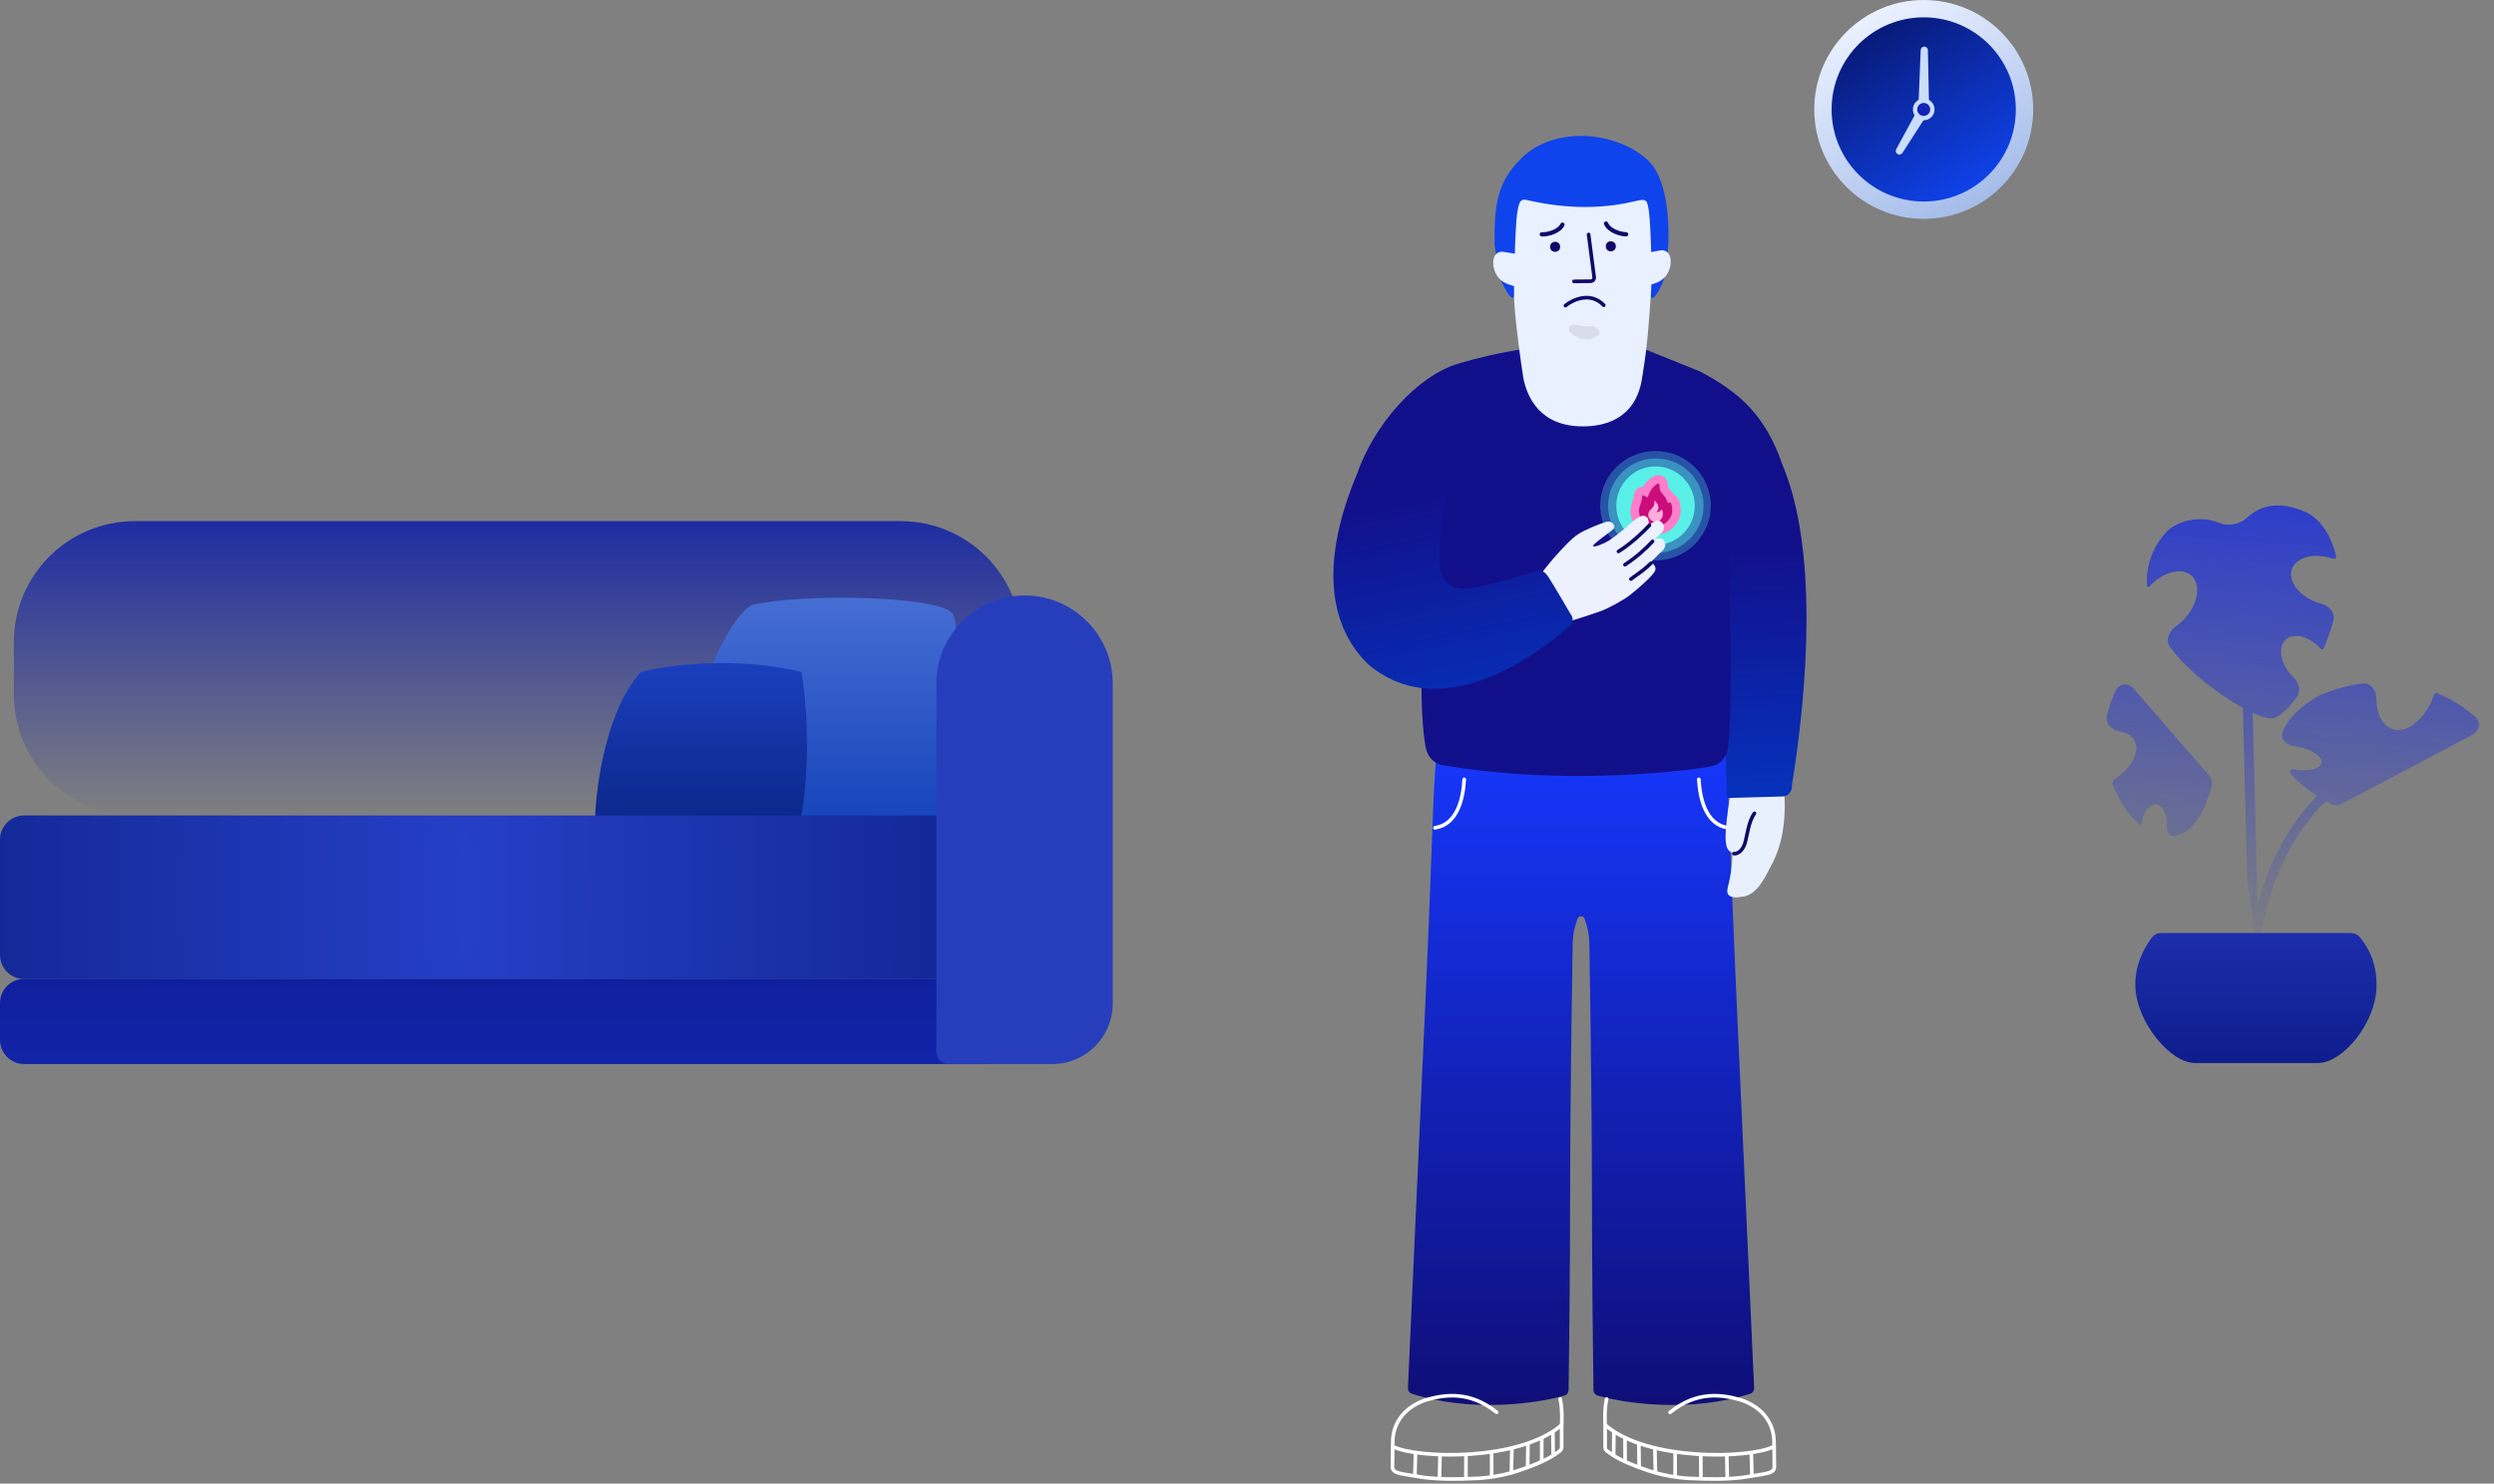 <svg width="2062" height="1227" viewBox="0 0 2062 1227" fill="none" xmlns="http://www.w3.org/2000/svg">
<rect x="0" y="0" width="2062" height="1227" fill="#808080" stroke="none"/>
<circle cx="1590.5" cy="90.5" r="90.5" fill="url(#paint0_linear)"/>
<circle cx="1590.5" cy="90.5" r="76.163" fill="url(#paint1_linear)"/>
<path d="M1588 41.387C1588.06 39.79 1589.37 38.529 1590.97 38.529C1592.59 38.529 1593.91 39.824 1593.95 41.444L1594.89 86.415C1594.94 88.657 1593.14 90.5 1590.89 90.5H1590.18C1587.91 90.5 1586.1 88.609 1586.19 86.339L1588 41.387Z" fill="#CBDDFF"/>
<path d="M1572.91 126.453C1572.04 127.796 1570.27 128.224 1568.89 127.425C1567.48 126.613 1566.98 124.827 1567.75 123.399L1584.96 91.763C1586.04 89.787 1588.53 89.085 1590.48 90.21L1591.05 90.539C1593.03 91.681 1593.65 94.247 1592.41 96.169L1572.91 126.453Z" fill="#CBDDFF"/>
<ellipse cx="1590.5" cy="90.5" rx="8.96" ry="8.96" fill="#CBDDFF"/>
<ellipse cx="1590.5" cy="90.5" rx="5.376" ry="5.376" fill="#1323B7"/>
<path fill-rule="evenodd" clip-rule="evenodd" d="M1857.8 428.199C1852.43 433.408 1842.32 435.565 1835.42 432.665C1818.08 425.377 1798.86 431.335 1790.78 440.344C1778.26 454.29 1774.32 469.697 1775.02 484.353C1775.08 485.434 1776.44 485.861 1777.17 485.061C1788.33 472.796 1803.88 468.797 1811.91 476.128C1819.94 483.459 1817.4 499.344 1806.24 511.608C1803.95 514.128 1801.47 516.299 1798.91 518.094C1793.47 521.907 1790.12 529.42 1793.98 534.825C1795.24 536.591 1796.47 538.19 1797.62 539.599C1812.6 557.9 1835.98 575.426 1854.39 585.447L1857.98 727.63L1867.56 790.672L1867.56 790.667L1867.56 790.632L1867.57 790.59L1867.57 790.47C1867.58 790.38 1867.58 790.259 1867.59 790.109C1867.59 790.015 1867.6 789.91 1867.61 789.794C1867.64 789.19 1867.7 788.283 1867.8 787.103C1867.99 784.743 1868.34 781.29 1868.94 776.974C1870.15 768.336 1872.38 756.262 1876.49 742.57C1884.03 717.458 1897.81 687.127 1922.91 662.482C1924.24 663.239 1925.61 663.997 1927.03 664.755C1929.88 666.283 1933.37 666.266 1936.23 664.753L2044.38 607.552C2050 604.584 2051.41 597.222 2046.66 593.011C2038.75 586.013 2027.88 578.679 2014.56 573.159C2013.79 572.842 2012.93 573.258 2012.66 574.044C2005.91 594.174 1990.4 607.113 1978.01 602.945C1969.47 600.072 1964.64 589.817 1964.68 577.128C1964.7 570.551 1959.81 564.387 1953.29 565.254C1942.38 566.705 1930.85 569.692 1918.79 574.639C1906.45 580.959 1892.44 591.923 1887.11 605.549C1884.85 611.325 1890.57 616.242 1896.71 617.049C1897.67 617.174 1898.64 617.33 1899.62 617.517C1911.52 619.787 1920.38 625.811 1919.4 630.971C1918.42 636.131 1907.97 638.474 1896.07 636.203C1894.12 635.832 1892.58 637.96 1893.82 639.504C1898.73 645.617 1905.9 651.892 1915.84 658.231C1890.39 683.857 1876.46 714.866 1868.83 740.267C1867.98 743.096 1867.21 745.857 1866.51 748.537L1862.5 589.518C1870.1 592.982 1876.23 594.648 1879.59 593.867C1885.83 592.416 1893.02 584.541 1899.13 576.118C1902.67 571.242 1900.51 564.422 1896.19 560.223C1895.57 559.612 1894.95 558.971 1894.35 558.301C1885.19 548.066 1883.2 534.892 1889.9 528.877C1896.6 522.861 1909.45 526.282 1918.61 536.517C1919.38 537.38 1920.82 537.192 1921.27 536.125C1924.67 528.034 1927.28 520.335 1929.22 513.041C1930.87 506.815 1925.67 501.043 1919.44 499.396C1918.42 499.126 1917.4 498.815 1916.37 498.463C1901.05 493.216 1891.42 480.806 1894.85 470.744C1898.29 460.683 1913.49 456.78 1928.81 462.027C1930.26 462.526 1931.79 461.289 1931.44 459.788C1926.94 440.52 1916.56 428.29 1907.08 423.895C1882.9 412.68 1866.9 419.373 1857.8 428.199ZM1746.73 648.9C1746.04 647.194 1746.79 645.277 1748.34 644.299C1762.81 635.195 1770 620.571 1764.4 611.633C1762.27 608.232 1758.59 606.144 1754.05 605.365C1747.2 604.188 1740.42 599.155 1741.91 592.363C1743.73 584.016 1746.5 576.658 1749.51 570.632C1752.35 564.941 1759.86 564.629 1764.03 569.438L1826.43 641.425C1828.55 643.866 1829.37 647.22 1828.51 650.335C1820.84 678.375 1809.42 689.525 1797.71 691.575C1793.7 692.278 1791.18 687.961 1791.55 683.901C1792.41 674.154 1788.42 665.834 1782.63 665.318C1776.84 664.802 1771.45 672.286 1770.58 682.033C1770.55 682.357 1770.18 682.526 1769.92 682.326C1766.02 679.27 1762.53 675.798 1759.66 672.399C1754.04 664.482 1749.81 656.608 1746.73 648.9Z" fill="url(#paint2_linear)"/>
<path d="M1943.52 771.634H1786.81C1783.75 771.634 1780.84 773.015 1779.04 775.488C1771.93 785.252 1765.1 798.157 1765.5 815.641C1766.17 845.43 1794.64 879.112 1814.49 879.112H1916.71C1936.56 879.112 1964.44 846.53 1964.87 815.641C1965.15 794.842 1957.28 782.976 1951.42 775.45C1949.53 773.024 1946.6 771.634 1943.52 771.634Z" fill="url(#paint3_linear)"/>
<path fill-rule="evenodd" clip-rule="evenodd" d="M1307.17 619.017C1247.01 618.946 1215.98 608.462 1203.7 604.315C1201.12 603.444 1199.37 602.852 1198.35 602.695C1193.63 601.97 1190.77 606.624 1189.93 609.043C1186.43 626.491 1185.5 651.818 1183.51 705.937C1182.44 735.068 1181.06 772.541 1178.81 821.618C1172.91 950.503 1165.26 1121.1 1164.06 1147.9C1163.96 1150.12 1165.33 1152.02 1167.44 1152.69C1216.47 1168.39 1270.53 1160.78 1293.47 1154.16C1295.51 1153.57 1296.86 1151.73 1296.89 1149.6C1297.13 1132.26 1298.16 1053.86 1298.16 984.703C1298.16 906.595 1300.2 784.117 1300.21 783.577C1300.21 783.561 1300.21 783.567 1300.21 783.55C1300.22 771.583 1302.25 765.659 1304.39 759.458C1305.16 757.2 1309.18 757.2 1309.96 759.458C1312.09 765.659 1314.13 771.583 1314.13 783.55C1314.13 783.567 1314.13 783.561 1314.13 783.577C1314.14 784.117 1316.18 906.595 1316.18 984.703C1316.18 1053.86 1317.21 1132.26 1317.45 1149.6C1317.48 1151.73 1318.83 1153.57 1320.88 1154.16C1343.81 1160.78 1397.87 1168.39 1446.9 1152.69C1449.01 1152.02 1450.39 1150.12 1450.29 1147.9C1449.09 1121.1 1441.44 950.503 1435.53 821.618C1433.28 772.541 1431.9 735.068 1430.83 705.937C1428.85 651.818 1427.92 626.491 1424.41 609.043C1423.57 606.624 1420.71 601.97 1416 602.695C1414.98 602.852 1413.22 603.444 1410.65 604.315C1398.37 608.462 1367.33 618.946 1307.17 619.017Z" fill="url(#paint4_linear)"/>
<path d="M1404.56 644.555C1405.49 660.397 1410.15 681.831 1428.8 684.627" stroke="white" stroke-width="3" stroke-linecap="round"/>
<path d="M1465.83 713.058C1472.02 700.933 1476.97 682.371 1475.21 655.532L1431.7 651.603C1431.7 651.603 1428.64 667.713 1427.8 676.994C1426.96 686.276 1424.19 704.037 1432.52 705.076C1431.61 730.83 1426.27 735.122 1428.71 739.453C1430.66 742.917 1436.94 742.349 1439.83 741.632C1452.91 740.934 1459.58 724.825 1465.83 713.058Z" fill="#E9F0FD"/>
<path d="M1405.49 307.203L1357.01 287.633C1351.62 334.713 1404.82 354.119 1415.71 410.116C1425.27 461.766 1426.12 628.829 1427.64 649.098C1427.64 654.107 1426.35 659.699 1429.97 659.932L1473.69 658.716C1480.39 658.253 1481.68 652.559 1481.48 649.77C1494.78 567.673 1503.03 454.295 1473.79 384.552C1459.77 343.954 1439.06 324.909 1405.49 307.203Z" fill="url(#paint5_linear)"/>
<path d="M1429.78 438.062C1428.45 325.999 1384.68 307.559 1359.79 304.139C1310.39 295.299 1269.5 300.456 1255.23 304.139C1193.73 322.06 1186.36 355.861 1181.25 431.981C1177.89 482.03 1171.18 574.678 1178.54 617.176C1180.75 629.958 1190.53 633.153 1195.14 633.153C1275.38 646.847 1362.12 641.825 1411.49 634.419C1423.97 632.548 1427.83 625.687 1428.77 617.176C1433.08 577.821 1429.3 475.014 1429.78 438.062Z" fill="#120F8A"/>
<ellipse rx="45.739" ry="45.252" transform="matrix(1 -0.024 0.024 1 1368.75 418.257)" fill="#59F0E7" fill-opacity="0.3"/>
<ellipse rx="39.502" ry="39.081" transform="matrix(1 -0.024 0.024 1 1369 418.251)" fill="#59F0E7" fill-opacity="0.4"/>
<ellipse rx="32.433" ry="32.499" transform="matrix(1 -0.024 0.024 1 1368.76 418.257)" fill="#59F0E7"/>
<path d="M1385.08 427.7L1385.11 427.613L1385.14 427.524C1386.54 423.509 1386.42 418.875 1384.81 414.817C1384.14 413.131 1382.66 412.21 1381.14 412.077C1381.07 411.905 1381 411.73 1380.92 411.554L1377.72 412.965L1380.92 411.554C1380.31 410.16 1379.81 409.365 1378.14 407.28L1377.99 407.096L1377.89 406.995C1377.87 406.975 1377.85 406.945 1377.81 406.895L1377.8 406.883C1377.75 406.807 1377.65 406.675 1377.54 406.539C1377.45 406.437 1377.35 406.315 1377.23 406.184C1377.03 405.944 1376.86 405.739 1376.71 405.559C1376.34 405.12 1376.1 404.827 1375.9 404.528C1375.58 403.241 1375.5 402.12 1375.53 401.298C1375.58 399.639 1374.75 398.216 1373.64 397.372C1372.49 396.494 1370.58 395.964 1368.73 397.008C1366.31 398.379 1364.1 400.377 1362.45 402.848C1361.66 403.996 1360.98 405.235 1360.4 406.549C1359.19 405.903 1357.53 405.763 1356.1 406.757C1354.79 407.667 1354.35 409.067 1354.31 410.134C1354.27 411.133 1354.08 412.699 1353.51 414.261C1353.39 414.585 1352.97 415.769 1352.57 417.086C1352.22 418.232 1351.7 420.037 1351.63 421.34C1351.37 424.991 1352.25 427.472 1352.85 428.757C1354.18 431.607 1357.28 435.685 1362.98 437.674C1368.57 439.628 1373.63 438.339 1375.9 437.178C1381.91 434.421 1384.28 429.637 1385.08 427.7Z" fill="#CA0D7B" stroke="#FF7EC9" stroke-width="7"/>
<path d="M1373.03 429.716C1371.99 430.812 1370.56 431.535 1368.95 431.573C1364.6 431.676 1360.74 426.716 1363.93 422.508C1365.18 420.565 1366.92 419.758 1367.56 417.753C1367.84 416.981 1367.9 415.985 1367.8 415.375C1367.72 415.147 1367.63 414.308 1367.62 414.231C1367.62 414.155 1367.62 414.155 1367.7 414.153L1367.77 414.075C1367.85 414.073 1367.85 414.073 1367.93 414.071C1368.08 414.22 1368.24 414.37 1368.39 414.519C1368.71 414.818 1369.1 415.191 1369.41 415.49C1370.19 416.237 1370.91 417.521 1371.1 418.97C1371.29 420.802 1370.87 422.343 1369.52 423.37C1370.14 423.585 1370.75 423.571 1371.43 423.325C1372.49 422.917 1373.09 422.291 1373.29 421.444C1373.29 421.444 1373.29 421.367 1373.37 421.365L1373.45 421.364C1374.06 421.579 1374.77 422.48 1374.9 424.62C1374.78 426.23 1374.6 428.071 1373.03 429.716Z" fill="#FFADDD"/>
<path d="M1285.11 460.968C1279.53 467.141 1266.69 484.228 1266.69 484.228L1275.52 520.89C1275.52 520.89 1318.13 507.588 1324.28 505.129C1330.43 502.671 1340.97 496.997 1346.83 492.728C1352.69 488.459 1364.11 477.976 1365.86 475.646C1367.61 473.316 1369.94 471.219 1368.08 467.957C1366.21 464.696 1363.76 465.977 1363.76 465.977L1373.32 456.542C1373.32 456.542 1378.8 452.464 1376.12 447.688C1373.44 442.912 1367.38 446.407 1367.38 446.407C1367.38 446.407 1373.67 441.049 1374.84 439.185C1376 437.321 1376.47 434.292 1373.79 431.846C1371.11 429.4 1368.63 431.001 1367.38 431.613C1366.12 432.225 1363.07 434.176 1363.07 434.176C1363.07 434.176 1363.94 428.872 1360.73 427.07C1357.53 425.268 1353.97 428.468 1352.11 429.633C1350.24 430.798 1343.48 436.972 1343.48 436.972C1343.48 436.972 1334.86 444.194 1330.33 446.989C1325.8 449.784 1318.28 452.815 1317.13 451.65C1315.98 450.484 1331.14 440.181 1333.76 437.645C1336.38 435.108 1332.88 430.099 1327.87 431.613C1322.85 433.127 1310.72 437.904 1304.67 441.864C1298.63 445.825 1290.69 454.794 1285.11 460.968Z" fill="#ECF1FD"/>
<path d="M1205.85 300.68C1240.35 290.43 1267.39 287.633 1267.39 287.633C1264.13 353.169 1204.28 338.889 1192.16 432.08C1182.84 502.904 1204.32 490.324 1265.4 474.015C1269.82 472.618 1274.49 468.191 1280.55 477.743C1286.61 487.295 1298.5 507.797 1298.5 507.797C1298.5 507.797 1303.86 513.622 1295.7 519.679C1287.54 525.737 1199.19 606.347 1131.26 549.5C1096.76 515.952 1092.7 461.75 1121.94 392.007C1135.96 351.408 1171.35 310.931 1205.85 300.68Z" fill="url(#paint6_linear)"/>
<path d="M1251.2 164.562L1307.39 164.052L1368.55 163.496C1368.82 192.236 1365.83 231.472 1363.86 258.487C1361.88 285.502 1360.61 293.92 1357.58 313.118C1352.19 347.332 1325.43 352.701 1308.65 352.62C1273.21 352.709 1262.74 328.34 1259.57 313.225C1257.59 300.429 1253.36 271.809 1251.97 249.597C1249.67 212.761 1249.78 182.444 1251.2 164.562Z" fill="#E9F0FF"/>
<path d="M1314.99 269.73C1310.95 270.038 1307.04 269.537 1303.58 268.659C1299.5 267.62 1295.17 271.061 1297.85 274.316C1301.92 279.267 1307.96 280.698 1311.43 280.667C1315.18 280.945 1318.4 279.529 1321.05 277.348C1324.81 274.257 1319.85 269.359 1314.99 269.73Z" fill="#D7DDE9"/>
<path d="M1294.27 252.751C1300.29 247.845 1315.07 240.918 1325.99 252.463" stroke="#0F0967" stroke-width="3" stroke-linecap="round" stroke-linejoin="round"/>
<path d="M1350.43 166.693C1312.07 175.818 1277.9 168.557 1268.52 166.771C1259.14 164.984 1256.75 162.023 1254.55 175.151C1252.36 188.28 1251.71 243.399 1251.71 243.399C1251.81 254.575 1239.83 231.492 1239.8 227.96L1235.7 202.626C1235.4 169.671 1237.42 150.417 1258.82 129.949C1285.1 104.809 1334.97 107.768 1362.06 132.131C1378.56 146.977 1379.6 182.23 1379.49 196.487C1379.38 210.744 1376.62 226.717 1376.62 226.717C1374.32 239.302 1363.93 253.17 1365.05 243.132C1366.17 233.094 1364.89 185.988 1363.34 175.371L1363.3 175.094C1361.8 164.741 1361.69 164.014 1350.43 166.693Z" fill="#0F43EC"/>
<path d="M1242.2 208.151L1252.87 209.869L1261.65 239.779L1248.9 235.71C1238.27 232.782 1235.06 224.635 1234.62 218.744C1234.07 211.541 1237.53 208.07 1242.2 208.151Z" fill="#E9F0FF"/>
<path d="M1373.51 206.958L1362.87 208.87L1354.64 238.934L1367.31 234.634C1377.89 231.514 1380.95 223.31 1381.29 217.412C1381.7 210.2 1378.18 206.792 1373.51 206.958Z" fill="#E9F0FF"/>
<path d="M1293.42 186.51C1293.84 185.636 1293.46 184.593 1292.59 184.181C1291.71 183.769 1290.67 184.143 1290.26 185.018L1293.42 186.51ZM1274.76 192.076C1273.79 192.056 1272.99 192.824 1272.97 193.79C1272.95 194.756 1273.72 195.555 1274.69 195.575L1274.76 192.076ZM1290.26 185.018C1289.27 187.106 1286.98 188.922 1283.96 190.214C1280.98 191.49 1277.57 192.133 1274.76 192.076L1274.69 195.575C1278.02 195.643 1281.92 194.896 1285.34 193.431C1288.72 191.982 1291.92 189.705 1293.42 186.51L1290.26 185.018Z" fill="#0F0967"/>
<path d="M1326.2 185.509C1325.84 184.614 1326.27 183.592 1327.16 183.226C1328.05 182.86 1329.08 183.288 1329.44 184.182L1326.2 185.509ZM1344.55 192.034C1345.52 192.065 1346.28 192.872 1346.25 193.838C1346.22 194.804 1345.41 195.563 1344.44 195.532L1344.55 192.034ZM1329.44 184.182C1330.32 186.319 1332.51 188.251 1335.46 189.698C1338.37 191.127 1341.74 191.945 1344.55 192.034L1344.44 195.532C1341.11 195.427 1337.26 194.48 1333.92 192.84C1330.61 191.218 1327.54 188.778 1326.2 185.509L1329.44 184.182Z" fill="#0F0967"/>
<ellipse rx="4.161" ry="4.159" transform="matrix(1 -0.009 0.009 1 1285.75 204.117)" fill="#0F0967"/>
<ellipse rx="4.161" ry="4.159" transform="matrix(1 -0.009 0.009 1 1331.81 203.699)" fill="#0F0967"/>
<path d="M1313.43 193.922L1318.02 229.198C1318.25 230.983 1316.87 232.569 1315.07 232.585L1301.3 232.71" stroke="#0F0967" stroke-width="3" stroke-linecap="round"/>
<path d="M1433.69 705.977C1435.62 706.229 1440.1 704.919 1442.63 697.662C1444.7 690.362 1445.7 679.269 1450.6 672.629" stroke="#0F0967" stroke-width="3" stroke-linecap="round"/>
<path d="M1210.62 644.555C1209.68 660.397 1205.02 681.831 1186.37 684.627" stroke="white" stroke-width="3" stroke-linecap="round"/>
<path d="M1364.93 465.861C1359.8 470.987 1355.14 474.016 1348.38 478.908" stroke="#0F0967" stroke-width="3" stroke-linecap="round"/>
<path d="M1363.76 434.409C1359.1 439.612 1347.68 450.252 1338.12 456.076" stroke="#0F0967" stroke-width="3" stroke-linecap="round"/>
<path d="M1366.33 447.688C1361.43 453.047 1353.28 460.735 1343.49 467.026" stroke="#0F0967" stroke-width="3" stroke-linecap="round"/>
<path d="M1289.94 1157.04C1291.98 1165.87 1291.16 1178.47 1291.16 1178.47L1291.14 1196.95C1291.14 1197.98 1290.73 1198.97 1289.94 1199.64C1287.57 1201.65 1281.48 1206.18 1270.36 1210.69C1255.44 1216.75 1242.16 1221.18 1223.27 1222.57C1203.69 1223.51 1191.34 1223.51 1177.35 1221.88C1157.38 1218.52 1150.79 1218.8 1151.27 1212.43L1151.5 1191.75C1151.99 1175.15 1162.91 1162.9 1179.52 1157.58C1194.62 1153.32 1215.33 1150.16 1237.46 1168.07" stroke="white" stroke-width="3" stroke-linecap="round"/>
<path d="M1152.08 1196.58C1171.99 1206.27 1256.2 1208.85 1291.16 1178.47" stroke="white" stroke-width="3"/>
<path d="M1190.6 1202.98L1190.15 1222.81" stroke="white" stroke-width="3"/>
<path d="M1212.06 1203.68L1211.97 1222.36" stroke="white" stroke-width="3"/>
<path d="M1233.26 1199.93L1233.3 1222.32" stroke="white" stroke-width="3"/>
<path d="M1250.02 1197.78L1249.56 1219.14" stroke="white" stroke-width="3"/>
<path d="M1263.28 1193.39L1263.04 1213.72" stroke="white" stroke-width="3"/>
<path d="M1274.72 1189.04L1274.64 1209.38" stroke="white" stroke-width="3"/>
<path d="M1283.91 1184.06L1284.14 1204.4" stroke="white" stroke-width="3"/>
<path d="M1170.31 1201.61L1169.81 1220.31" stroke="white" stroke-width="3"/>
<path d="M1328.32 1157.04C1326.28 1165.87 1327.1 1178.47 1327.1 1178.47L1327.12 1196.95C1327.12 1197.98 1327.52 1198.97 1328.31 1199.64C1330.69 1201.65 1336.77 1206.18 1347.89 1210.69C1362.81 1216.75 1376.1 1221.18 1394.98 1222.57C1414.56 1223.51 1426.92 1223.51 1440.9 1221.88C1460.87 1218.52 1467.47 1218.8 1466.99 1212.43L1466.76 1191.75C1466.27 1175.15 1455.34 1162.9 1438.74 1157.58C1423.64 1153.32 1402.93 1150.16 1380.8 1168.07" stroke="white" stroke-width="3" stroke-linecap="round"/>
<path d="M1466.18 1196.58C1446.26 1206.27 1362.06 1208.85 1327.09 1178.47" stroke="white" stroke-width="3"/>
<path d="M1427.65 1202.98L1428.11 1222.81" stroke="white" stroke-width="3"/>
<path d="M1406.2 1203.68L1406.28 1222.36" stroke="white" stroke-width="3"/>
<path d="M1385 1199.93L1384.96 1222.32" stroke="white" stroke-width="3"/>
<path d="M1368.24 1197.78L1368.69 1219.14" stroke="white" stroke-width="3"/>
<path d="M1354.98 1193.39L1355.22 1213.72" stroke="white" stroke-width="3"/>
<path d="M1343.53 1189.04L1343.62 1209.38" stroke="white" stroke-width="3"/>
<path d="M1334.35 1184.06L1334.12 1204.4" stroke="white" stroke-width="3"/>
<path d="M1447.95 1201.61L1448.45 1220.31" stroke="white" stroke-width="3"/>
<path d="M844.63 531C844.63 475.772 799.859 431 744.63 431H111.469C56.241 431 11.469 475.772 11.469 531V574.345C11.469 629.573 56.241 674.345 111.469 674.345H744.63C799.859 674.345 844.63 629.573 844.63 574.345V531Z" fill="url(#paint7_linear)"/>
<path d="M622.087 500.313C661.217 490.573 780.314 492.357 788.195 508.323C796.103 524.345 788.195 675.271 788.195 675.271H556.218C565.827 583.698 603.022 509.651 621.304 500.594C621.567 500.463 621.803 500.383 622.087 500.313Z" fill="url(#paint8_linear)"/>
<path d="M662.541 555.771C607.71 542.415 551.239 550.206 529.857 555.771C501.738 586.7 492.951 648.324 492.073 675.27H662.541C670.976 623.956 666.056 574.223 662.541 555.771Z" fill="url(#paint9_linear)"/>
<path d="M833.887 694.392C833.887 683.346 824.933 674.392 813.887 674.392H20C8.954 674.392 -0 683.346 -0 694.392V789.707C-0 800.752 8.954 809.707 20 809.707H813.887C824.933 809.707 833.887 800.752 833.887 789.707V694.392Z" fill="url(#paint10_radial)"/>
<path d="M833.98 829.536C833.98 818.49 825.026 809.536 813.98 809.536H20C8.954 809.536 0 818.49 0 829.536V860C0 871.045 8.954 880 20 880H813.98C825.026 880 833.98 871.045 833.98 860V829.536Z" fill="url(#paint11_linear)"/>
<path d="M774.176 565.362C774.176 525.094 806.82 492.45 847.088 492.45C887.356 492.45 920 525.094 920 565.362V829.999C920 857.614 897.614 879.999 870 879.999H784.176C778.653 879.999 774.176 875.522 774.176 869.999V565.362Z" fill="#263EBC"/>
<defs>
<linearGradient id="paint0_linear" x1="1548.39" y1="13.441" x2="1635.3" y2="175.624" gradientUnits="userSpaceOnUse">
<stop stop-color="#E9F0FF"/>
<stop offset="1" stop-color="#A3BBE9"/>
</linearGradient>
<linearGradient id="paint1_linear" x1="1540.32" y1="30.466" x2="1625.45" y2="166.664" gradientUnits="userSpaceOnUse">
<stop stop-color="#081A79"/>
<stop offset="1" stop-color="#0F43EC"/>
</linearGradient>
<linearGradient id="paint2_linear" x1="1907.66" y1="419.562" x2="1882.36" y2="791.678" gradientUnits="userSpaceOnUse">
<stop stop-color="#2D3DCA"/>
<stop offset="1" stop-color="#2D3DCA" stop-opacity="0"/>
</linearGradient>
<linearGradient id="paint3_linear" x1="1865.18" y1="771.634" x2="1865.18" y2="879.112" gradientUnits="userSpaceOnUse">
<stop stop-color="#1D2DAC"/>
<stop offset="1" stop-color="#0D1D8C"/>
</linearGradient>
<linearGradient id="paint4_linear" x1="1273.04" y1="602.619" x2="1273.04" y2="1161.82" gradientUnits="userSpaceOnUse">
<stop stop-color="#1638FF"/>
<stop offset="1" stop-color="#0F0E78"/>
</linearGradient>
<linearGradient id="paint5_linear" x1="1426.16" y1="446.291" x2="1439.81" y2="705.739" gradientUnits="userSpaceOnUse">
<stop stop-color="#120F8A"/>
<stop offset="1" stop-color="#0339C6"/>
</linearGradient>
<linearGradient id="paint6_linear" x1="1210.81" y1="393.871" x2="1262.04" y2="638.043" gradientUnits="userSpaceOnUse">
<stop stop-color="#120F8A"/>
<stop offset="1" stop-color="#0339C6"/>
</linearGradient>
<linearGradient id="paint7_linear" x1="428.05" y1="431" x2="428.05" y2="674.345" gradientUnits="userSpaceOnUse">
<stop stop-color="#1E2CA2"/>
<stop offset="1" stop-color="#1E2CA2" stop-opacity="0"/>
</linearGradient>
<linearGradient id="paint8_linear" x1="673.964" y1="494.326" x2="673.964" y2="675.271" gradientUnits="userSpaceOnUse">
<stop stop-color="#466ED3"/>
<stop offset="1" stop-color="#1745BB"/>
</linearGradient>
<linearGradient id="paint9_linear" x1="579.636" y1="548.396" x2="579.636" y2="675.27" gradientUnits="userSpaceOnUse">
<stop stop-color="#1B3FBD"/>
<stop offset="1" stop-color="#0C288C"/>
</linearGradient>
<radialGradient id="paint10_radial" cx="0" cy="0" r="1" gradientUnits="userSpaceOnUse" gradientTransform="translate(384.871 742.049) scale(390.143 2404.11)">
<stop stop-color="#253FC6"/>
<stop offset="1" stop-color="#142998"/>
</radialGradient>
<linearGradient id="paint11_linear" x1="416.99" y1="809.706" x2="416.99" y2="880" gradientUnits="userSpaceOnUse">
<stop stop-color="#101F9D"/>
<stop offset="1" stop-color="#1124A7"/>
</linearGradient>
</defs>
</svg>
